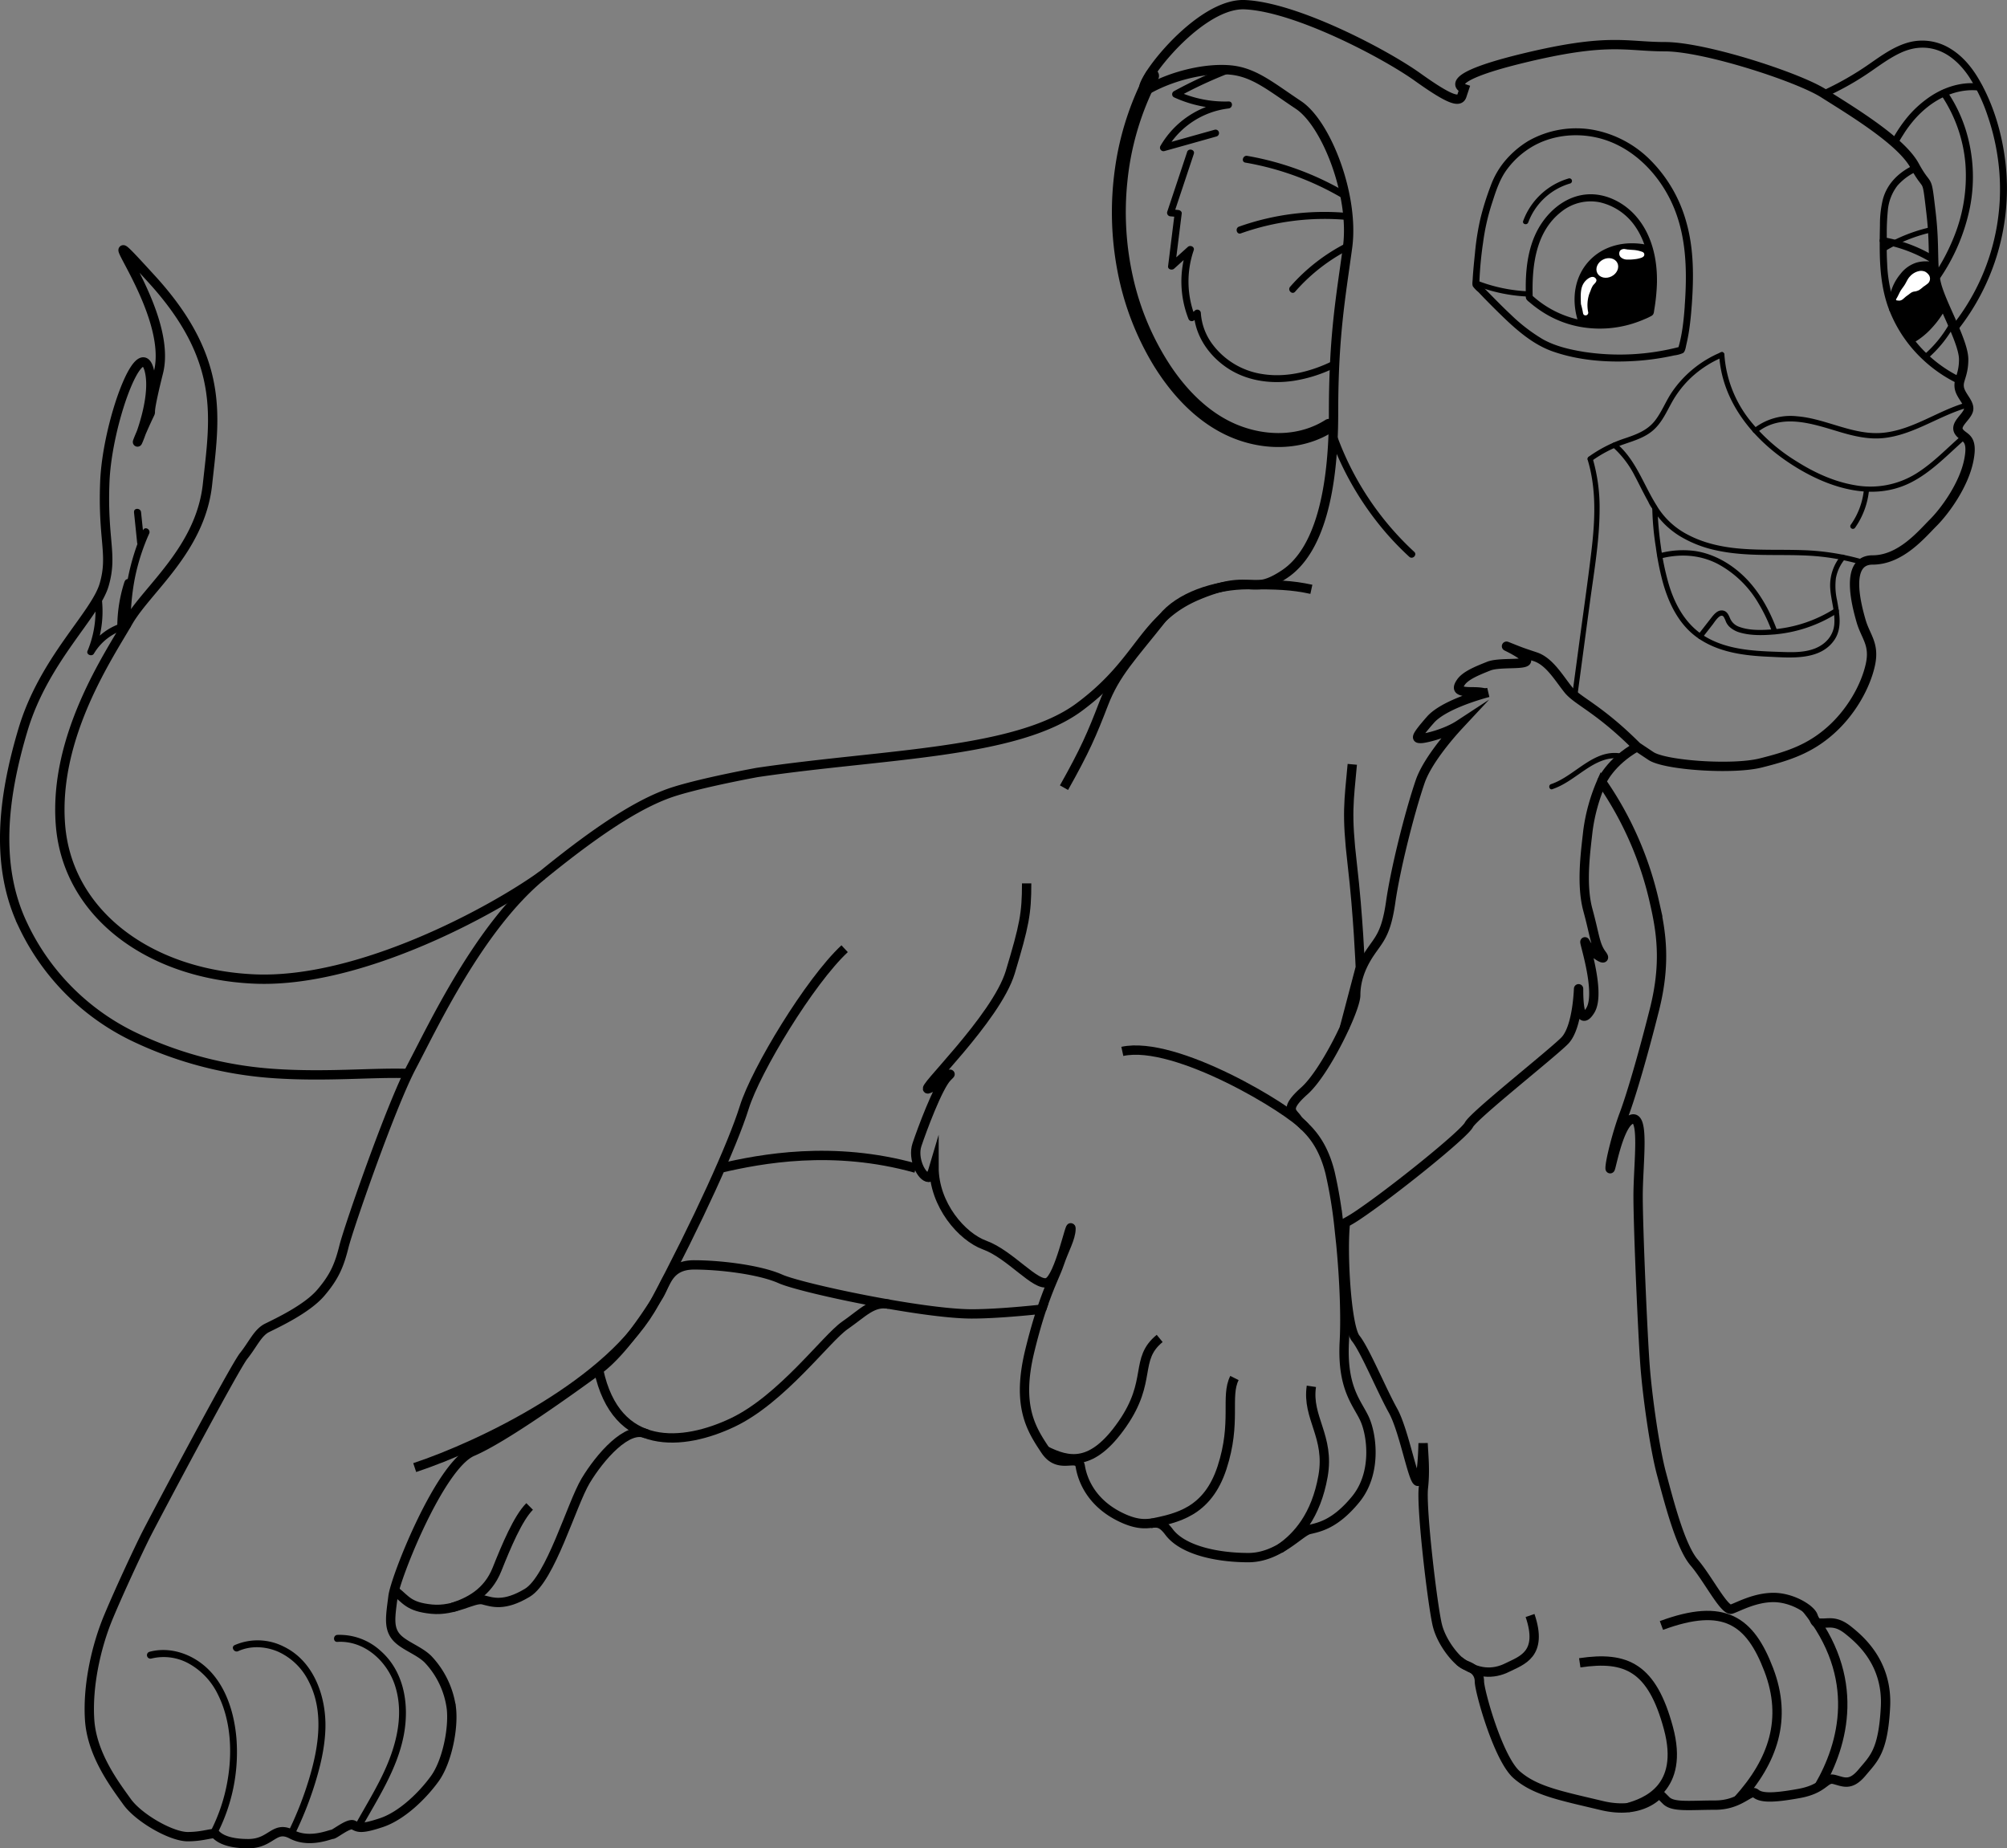 <svg xmlns="http://www.w3.org/2000/svg" viewBox="0 0 859.98 792.02"><rect x="0" y="0" width="859.98" height="792.02" fill="#808080" stroke="none"/><defs><style>.cls-1{fill:none;stroke-width:4px;}.cls-1,.cls-3{stroke:#000;stroke-miterlimit:10;}.cls-2{fill:#fff;}</style></defs><g id="Layer_2" data-name="Layer 2"><g id="Drawing"><path class="cls-1" d="M839.41,185c-2-3,3-6,4-9s-3-6-3.8-9.51a6.8,6.8,0,0,1,.14-3.39c.55-2.11,1.66-4.54,1.66-9.1,0-3.28-1.76-8.1-3.94-13.22-.29-.7-.6-1.4-.9-2.1-1-2.32-2.08-4.67-3.07-6.93-1.22-2.78-2.31-5.43-3.09-7.75a30.54,30.54,0,0,1-1.14-4.52c-.14-.77-.25-1.53-.34-2.31-.21-1.81-.31-3.66-.37-5.67-.11-3.68-.11-7.86-.47-13.2-.15-2.22-.37-4.64-.68-7.3-1.94-16.5-1.06-9.45-6.49-19.07l-.51-.93c-1.74-3.2-4.84-6.57-8.63-9.9h0c-9.12-8-22.25-15.94-30.09-20.91l-.28-.18c-11-7-51-20-68-20s-24-4-61,5-25,13-25,13l-1,3c-1,3-5,2-19-8s-52-30-74-31-52,42-41,36,25-9,35-8,17,7,29,15,24,39,21,61-6,38-6,71-6,59-21,69-13-1-37,9-24,28-51,48-84,20-138,28c0,0-22,4-35,8s-30,14-57,36-47,65-56,82-27,69-29,77-4,13-10,20-19,13-23,15-6,7-10,12-39,71-42,77-11,23-16,35-9,29-8,44,11,28,16,35,19,15,26,15,11-2,12-1,4,4,14,4,11-8,18.59-4,16.41,0,17.41,0,7-5,9-4,3,2,12-1,18-12,23-19,8-21,7-30a37.65,37.65,0,0,0-10-21c-4-4-11-6-14-10s-2-9-1-17,20-56,34-62,43-27,54-35,23-27,26-32,4-13,15-13,28,2,37,6,61,15,82,15c7.48,0,18.26-.76,29.9-2-1.59,4.75-3.31,10.62-5.1,18-5.7,23.56.7,33.43,6.7,42.43s14,1,15,7,5,16,18,22,14-2,20,6,21,11,34,11,22-11,26-12,11-2,20-13,7-27,4-34-10-13-8.88-33.61c.72-13.3-.37-32.92-2.31-49.47a196.5,196.5,0,0,0-3.81-22.92c-4-16-12-20-14-23s-6-4,3-12,22-35,22-41,2-12,6-18,7-8,9-22,8-38,12.61-51.5c2.78-8.15,11.45-18.66,16.8-24.4-6,3.93-14.79,5.9-16.41,5.9-2,0-3,0,4-8,5.3-6.06,19.79-10.4,24.76-11.72-2.38.49-1.51-.28-6.76-.28-6,0-7-1-5-4s7-5,12-7,18,0,16-3-12-7-7-5,5,2,11,4,10,9,14,14,13,8,29.5,24.5l6,4c6,4,35,6,47,3s21-6,30-14,15-19,17-28-2-12-4-19-7-26,5-26,21-11,26-16,13-16,15.16-26.5S841.41,188,839.41,185Z"/><path class="cls-1" d="M791.91,698.52c-5-4-8-3-11-3s-3,0-4-3-9-8-17-8-15,4-18,5-10-13-16-20-11-27-13.95-37.91-6.05-33.09-7.05-46.09-3-59-3-73,3-35-2.8-32.91-9.2,23.91-9.2,20.91,3-15,6-23,8-25,13-44.87,3-33.13,0-46.13A146.7,146.7,0,0,0,686.27,335a77.79,77.79,0,0,0-5.86,21c-1,9-3,23,0,34s3,15,6,19-5-1-7-5,7,21,2,29-5-6-5-9,0,16-6,22-39,32-41,36-33,29-48,39c-1.4.93-3,1.92-4.91,2.94-1.41,12.44.41,44.56,4.41,49.56s11,22,16,31,9,33,11,30c1.31-2,1.77-11.29,1.88-16.09.16,4.74,1,11.33.12,19.09-1,9,4,51,6,59s9,16,12,17,6,3,6,7,8,33,16,40,19,9,36.36,13.16,24.64-5.16,24.64-5.16l3,3c3,3,10,2,21,2s15-7,17.39-5,7.61,2,18.61,0,11-7,15-6,7,3,12-3,9-9,10-28S796.91,702.52,791.91,698.52Z"/><path class="cls-1" d="M439.91,378.52c0,13-1,18-7,38s-40,52-35,50,12-9,8-5-11,23-13,29,2,14,5,14c.75,0,1.56-1.88,2.3-4.4,0,16.22,12,29.87,21.7,33.4,11,4,22,18,27,16s10-27,10-23-3,9-5,15c-1.37,4.11-4.15,9.17-7.6,19.53"/><path class="cls-1" d="M455.91,337.52c9-16,12-23,17-36s12-20,25.2-36.66c7-8.85,22-14.34,36.8-14.34,12,0,18.38.12,27,2"/><path class="cls-1" d="M701.41,320c-11.5,6.5-15.14,15-15.14,15"/><path class="cls-1" d="M779.45,765.47c10.46-18,18.43-46.68-5.55-76.32"/><path class="cls-1" d="M744.54,771.44c15.37-16.92,21.37-34.92,13.37-55.92s-19-29-46-19"/><path class="cls-1" d="M697.35,774.63c7.56-2.11,24.56-8.11,17.56-34.11s-18-31-38-28"/><path class="cls-1" d="M625.26,711.74c7.65,5.78,14.65,5.78,20.65,2.78s15.4-5.56,9.7-22.28"/><path class="cls-1" d="M559.13,482.85c-6.22-7.33-55.22-37.33-78.22-32.33"/><path class="cls-1" d="M548.33,663.69c7.58-5.17,15.58-14.17,18.58-31.17s-7-25-5-38.48"/><path class="cls-1" d="M493,652.82c11-2.3,24.35-4.61,30.65-24s1.3-30.34,5.3-38.34"/><path class="cls-1" d="M447.91,621.52c10,5,20,7.39,33-11.31s5-27.69,16-36.69"/><path class="cls-1" d="M576,440.65l6.88-26.13s-.88-22.26-3.44-44.13-1.44-26.87,0-42.87"/><path class="cls-1" d="M177.7,628.86c28.21-9.34,84.44-36.24,102.83-70.79s33.38-67.55,38.38-83.55,28-54,43-68"/><path class="cls-1" d="M308.68,500.56c17.23-4,48.16-9.95,83.7,0"/><path class="cls-1" d="M381,558.87c-7-1.35-11,3.52-19,9.08s-27,31.57-48,41.57-50,13-57.5-22.5"/><path class="cls-1" d="M277,614.44c-8.06-3.92-20.06,10.08-26.06,20.08s-15,42-25,48-15,4-19,3-12,5-22,4-10.9-4.11-15.95-8"/><path class="cls-1" d="M193.94,688.76c7-2.24,15-6.24,19-16.24s9-22,14-27"/><path class="cls-1" d="M232.41,375c-21.5,15.5-78.5,46.5-123.5,44.5s-80-28-83-66,21-73,29-87,31-31,34-59,8-53-24-88,10,12,3,40,0,9-7,25,7-11,3-26-18,23-19,48,3.48,31-.26,44-25.74,32-34.74,62-12,59,0,84a100.84,100.84,0,0,0,48,48A164.24,164.24,0,0,0,117.21,460c22.7,1.57,42.75-.56,57.73,0"/><path d="M64.82,710.7a22.2,22.2,0,0,1,16.55,2.4,30,30,0,0,1,12,13c5.71,11.34,6.27,25.31,4,37.62A75,75,0,0,1,90.1,785c-.89,1.71,1.69,3.23,2.59,1.51a76.54,76.54,0,0,0,8.61-41.73C100.2,732,95.49,718.28,84,711.19c-5.93-3.68-13.2-5.23-20-3.38a1.5,1.5,0,0,0,.79,2.89Z"/><path d="M102.07,707.52c5.46-2.5,11.93-2.07,17.34.34a27.13,27.13,0,0,1,12.91,12.71c6.6,12.88,4.21,27.93.26,41.22a148.2,148.2,0,0,1-9.15,23.33c-.85,1.73,1.73,3.25,2.59,1.51a152.66,152.66,0,0,0,8.91-22.24c2.4-7.74,4.3-15.76,4.51-23.9.35-13.51-4.92-28.66-17.82-34.9a24.7,24.7,0,0,0-21.06-.66c-1.76.8-.23,3.39,1.51,2.59Z"/><path d="M144.56,703.55c11.72-.71,21.62,8.5,24.86,19.23,4,13.12-.15,27-6,38.82-3.46,7-7.54,13.67-11.33,20.5-.94,1.69,1.65,3.2,2.59,1.51,7.07-12.73,15.46-25.33,18.29-39.87,2.52-12.93.39-27.42-10-36.45a26,26,0,0,0-18.4-6.74c-1.91.11-1.93,3.11,0,3Z"/><path d="M40.59,256.36a44.46,44.46,0,0,1-3.09,22.57c-.67,1.59,1.9,2.58,2.74,1.15a23,23,0,0,1,14.63-10.69c1.89-.41,1.09-3.3-.79-2.89a25.93,25.93,0,0,0-16.43,12.07l2.74,1.16a46.24,46.24,0,0,0,3.2-23.37,1.54,1.54,0,0,0-1.5-1.5,1.51,1.51,0,0,0-1.5,1.5Z"/><path d="M57.41,219.45q.69,6.54,1.35,13.09c.14,1.33,2.07,2.22,2.8.75s1.56-3.11,2.33-4.67l-2.59-1.51A97.59,97.59,0,0,0,53,268a1.5,1.5,0,0,0,3,0,99.18,99.18,0,0,1,1.74-20,90.14,90.14,0,0,1,6.18-19.35c.78-1.73-1.72-3.26-2.59-1.51-.77,1.56-1.55,3.11-2.33,4.67l2.79.76q-.66-6.56-1.35-13.09c-.19-1.9-3.19-1.92-3,0Z"/><path d="M53.39,249.15a63,63,0,0,0-3.06,22.6c.1,1.92,3.1,1.93,3,0a60.6,60.6,0,0,1,3-21.8c.61-1.84-2.29-2.63-2.89-.8Z"/><path d="M491.06,31a124.64,124.64,0,0,0-13.31,41.25,134.19,134.19,0,0,0,1.08,43.94,121.5,121.5,0,0,0,15.45,40.35c7.38,12,17.39,23.08,30.18,29.43,13,6.47,28.74,7.74,42.11,1.54a38.73,38.73,0,0,0,4.51-2.48,3,3,0,0,0-3-5.19c-11.26,7.22-25.47,7.18-37.64,2.28s-21.88-14.82-29-25.57A114,114,0,0,1,485.54,119a127.11,127.11,0,0,1-2.48-41.07,119.5,119.5,0,0,1,10.8-39.17Q495,36.36,496.24,34a3.06,3.06,0,0,0-1.08-4.1,3,3,0,0,0-4.1,1.07Z"/><path d="M508.67,65.14Q504.4,78,500.13,90.8a1.52,1.52,0,0,0,1.44,1.9l3.24.3-1.5-1.5q-1.4,11.28-2.8,22.58c-.17,1.39,1.71,1.84,2.57,1.06l8-7.23-2.51-1.46a43.79,43.79,0,0,0,.64,30.09,1.53,1.53,0,0,0,2.51.66c.78-.66,1.58-1.31,2.37-2l-2.57-1.06c.55,9.39,6,17.61,13.59,23,8.55,6.06,19.26,7.58,29.46,6a61.53,61.53,0,0,0,18.1-5.92c1.73-.85.21-3.44-1.51-2.59-9.18,4.54-19.77,7.27-30,5.69a32.79,32.79,0,0,1-21.85-13.1,25.26,25.26,0,0,1-4.76-13.07,1.52,1.52,0,0,0-2.56-1.06l-2.37,2,2.51.66a41.19,41.19,0,0,1-.64-28.49c.52-1.51-1.47-2.4-2.51-1.46L501,113l2.56,1.06q1.39-11.3,2.8-22.58c.11-.86-.77-1.44-1.5-1.5l-3.24-.3L503,91.6q4.28-12.84,8.54-25.66c.61-1.84-2.28-2.63-2.89-.8Z"/><path d="M520.56,55.57l-22.39,6.28,1.69,2.2a35.53,35.53,0,0,1,26.57-17.57c1.88-.21,2-3.06,0-3a49.26,49.26,0,0,1-21.88-4.39v2.59a187.78,187.78,0,0,1,22.09-10.31c1.78-.69,1-3.59-.79-2.89A192.71,192.71,0,0,0,503,39.09a1.5,1.5,0,0,0,0,2.59,52.43,52.43,0,0,0,23.39,4.8v-3a38.65,38.65,0,0,0-29.16,19.06,1.51,1.51,0,0,0,1.69,2.2q11.21-3.12,22.39-6.28a1.5,1.5,0,0,0-.79-2.89Z"/><path d="M554.94,125a77.94,77.94,0,0,1,23.28-18.15c1.72-.88.21-3.47-1.51-2.59a80.1,80.1,0,0,0-23.9,18.62c-1.26,1.45.85,3.58,2.13,2.12Z"/><path d="M531.7,100a107.1,107.1,0,0,1,45.91-5.72c1.93.18,1.91-2.83,0-3a109.17,109.17,0,0,0-46.7,5.83c-1.81.65-1,3.55.79,2.89Z"/><path d="M533.63,69.68a123.29,123.29,0,0,1,41.93,15.46,1.5,1.5,0,0,0,1.51-2.59,125.57,125.57,0,0,0-42.65-15.76c-1.88-.32-2.7,2.57-.79,2.89Z"/><path d="M569.79,186.91a130.85,130.85,0,0,0,24.47,41.84,127.11,127.11,0,0,0,9.59,9.83c1.42,1.3,3.55-.81,2.13-2.12a126.49,126.49,0,0,1-33.3-50.35c-.64-1.81-3.54-1-2.89.8Z"/><path d="M838.54,141.86a97.81,97.81,0,0,0,20.88-71.32c-1.37-12.62-5-25.38-11.41-36.41-3.07-5.29-7.07-10.16-12.37-13.33A22.75,22.75,0,0,0,818.49,18c-6.54,1.59-12.13,5.69-17.57,9.46a129.12,129.12,0,0,1-20,11.43c-1.76.8-.23,3.39,1.51,2.59A123.31,123.31,0,0,0,799.58,32c4.85-3.22,9.49-6.88,14.79-9.35s10.81-3,16.25-1,9.86,6.41,13.08,11.23a73,73,0,0,1,8,16.79A97.31,97.31,0,0,1,856,67.48a93.84,93.84,0,0,1-19.63,72.26c-1.19,1.49.92,3.63,2.13,2.12Z"/><path d="M830.57,120.25a83.11,83.11,0,0,0,13.57-31.56,67.8,67.8,0,0,0-1.79-32.9,62.43,62.43,0,0,0-8.07-16.7c-1.09-1.58-3.69-.08-2.59,1.51a61.77,61.77,0,0,1,10.49,29.85A69.53,69.53,0,0,1,837,102.12,86.37,86.37,0,0,1,828,118.74c-1.1,1.59,1.5,3.09,2.59,1.51Z"/><path d="M813.28,61.12c0,.83.43-.4.58-.65.26-.46.53-.92.8-1.37.47-.78,1-1.55,1.45-2.31a52.46,52.46,0,0,1,3.32-4.52A42.77,42.77,0,0,1,827.05,45c6.1-4.43,13.42-7.06,21-6.18,1.92.22,1.9-2.78,0-3-8.25-1-16.46,2-23,7a46.12,46.12,0,0,0-8.25,8,60.58,60.58,0,0,0-3.64,5.06c-.57.89-1.13,1.8-1.66,2.71a6.16,6.16,0,0,0-1.21,2.56,1.5,1.5,0,0,0,3,0Z"/><path d="M840.51,161.82a56.7,56.7,0,0,1-27.23-27.69A59.93,59.93,0,0,1,808.63,113c-.22-4-.22-8.1-.16-12.15a97.79,97.79,0,0,1,.45-10.69,20.22,20.22,0,0,1,4.15-10.66,24.52,24.52,0,0,1,8.61-6.22c1.75-.82.23-3.4-1.51-2.59-6.36,3-11.47,7.75-13.37,14.68a45.43,45.43,0,0,0-1.26,11c-.09,4.25-.16,8.51-.06,12.77.19,8,1.1,16,3.95,23.47a57.48,57.48,0,0,0,10.46,17.31A60,60,0,0,0,839,164.41c1.73.84,3.25-1.75,1.51-2.59Z"/><path d="M807.51,107.71a67.42,67.42,0,0,1,20.88-8.31c1.42-.3.82-2.47-.59-2.17a69.3,69.3,0,0,0-21.42,8.54,1.12,1.12,0,0,0,1.13,1.94Z"/><path d="M825.77,153.8a51.9,51.9,0,0,0,11.78-14.54c.69-1.27-1.25-2.4-1.95-1.13a49.81,49.81,0,0,1-11.42,14.08c-1.1.94.49,2.53,1.59,1.59Z"/><path d="M819.24,146.8a33.3,33.3,0,0,0,9.9-8.45,38.39,38.39,0,0,0,4.36-6.58c-1.22-2.78-2.31-5.43-3.09-7.75a30.54,30.54,0,0,1-1.14-4.52c.59-.85,1.17-1.72,1.72-2.59a9.08,9.08,0,0,0-2.06.28c-4.09,1-9.22,4.57-13.57,9.89a38.27,38.27,0,0,0-4.1,6.09h0"/><path d="M819.07,146.46a31.11,31.11,0,0,0,8.09-6.41,38.86,38.86,0,0,0,6-8.45v.32c-.87-2-1.72-4-2.48-6a33.48,33.48,0,0,1-1.77-6.32l0-.15.09-.13,1.7-2.56h0l.32.57c-.12.73-.21,1.16-.28,1.69l-.17,1.3c-.06.3-.09.65-.12.91s-.07.47-.11.64a1.76,1.76,0,0,1-.32.7c-.12.19-.23.38-.34.58a20.36,20.36,0,0,1-1.33,2.2,12,12,0,0,1-3.89,3c-1.54.9-3.23,1.83-5.09,2.78a65.4,65.4,0,0,1-6.5,2.87h0l.2-.83H809.5l.2-.84v0a16.72,16.72,0,0,1,.8-8.17,21.54,21.54,0,0,1,3.92-6.88,14,14,0,0,1,6.76-4.75,14.92,14.92,0,0,1,4.69-.54c.41,0,.83,0,1.25.09a3.38,3.38,0,0,1,1.27.3,2.88,2.88,0,0,1,.71.5,6.79,6.79,0,0,1,.7.79,6.35,6.35,0,0,1,.66,1.23,9.68,9.68,0,0,1,.54,1.65l.32.58h0l-1.73,2.59.06-.28a32.75,32.75,0,0,0,1.74,6.19c.76,2,1.6,4,2.47,6l.07.16-.08.16a39.93,39.93,0,0,1-6.13,8.62,31.85,31.85,0,0,1-8.29,6.57Z"/><path d="M829.32,110.07a63.36,63.36,0,0,0-22-8.38,1.55,1.55,0,0,0-1.84,1,1.5,1.5,0,0,0,1,1.84,61.28,61.28,0,0,1,21.26,8.08,1.5,1.5,0,0,0,1.51-2.59Z"/><path class="cls-2" d="M825.75,121.31c-1.18,1.07-1.73,1.07-2.84,2.21a5.24,5.24,0,0,1-2,1c-.29.07-1.15.18-1.44.25-.78.19-1.85,1.39-2.56,1.75s-2,2-3,2l-1.11-.09c.75-1.14,1.36-2.77,2.11-3.91a28.44,28.44,0,0,0,2-3,8.82,8.82,0,0,1,2-3,6.81,6.81,0,0,1,4-2,3.4,3.4,0,0,1,3.17,1.44A2.4,2.4,0,0,1,825.75,121.31Z"/><path class="cls-2" d="M825.49,121c-.58.51-1.22.89-1.84,1.34a13.52,13.52,0,0,1-1.7,1.34c-1.12.58-2.44.42-3.47,1.15-.56.4-1.05.9-1.64,1.26a10.81,10.81,0,0,0-1.32,1,3.11,3.11,0,0,1-1.61,1,8.3,8.3,0,0,1-1.11-.09l.33.57c.58-.91,1-1.89,1.49-2.84a24.53,24.53,0,0,1,1.79-2.72c.94-1.33,1.44-2.92,2.59-4.09,1.33-1.37,3.33-2.52,5.29-1.92a3.58,3.58,0,0,1,1.53,1.17,2.06,2.06,0,0,1-.33,2.82c-.35.34.18.87.53.53a2.78,2.78,0,0,0,.23-4,4.84,4.84,0,0,0-1.36-1.11,4.47,4.47,0,0,0-2.23-.32,7.21,7.21,0,0,0-4.26,2.35c-1.07,1.1-1.55,2.55-2.39,3.81-.62.94-1.35,1.8-1.88,2.8s-1,2.13-1.65,3.12a.38.38,0,0,0,.32.56,10.59,10.59,0,0,0,1.11.09,2.75,2.75,0,0,0,1.57-.72c.52-.41,1-.92,1.53-1.28s1.13-.84,1.71-1.27a3.62,3.62,0,0,1,1.83-.66,5.67,5.67,0,0,0,1.78-.6,14.77,14.77,0,0,0,1.83-1.43,17.72,17.72,0,0,0,1.86-1.36C826.38,121.25,825.85,120.72,825.49,121Z"/><path d="M721.91,131c-.45,6.25-1.09,12.58-2.94,18.6l1-1.05a101.55,101.55,0,0,1-41.24,2.23c-6.06-1-12.3-2.4-17.69-5.44a73.5,73.5,0,0,1-13.71-10.57c-4.78-4.46-9.25-9.24-13.9-13.83l.43,1.06A156,156,0,0,1,635.48,104,94.45,94.45,0,0,1,639.33,87c1.56-4.83,3.12-9.81,6.1-14a36.45,36.45,0,0,1,12.07-10.7c10-5.41,22.55-5.66,33-1.35,10.76,4.44,19.29,13.29,24.63,23.49,7.54,14.4,7.9,30.7,6.76,46.55-.13,1.92,2.87,1.91,3,0,.87-12.06,1-24.33-2.39-36.06a60.15,60.15,0,0,0-15-26,46.51,46.51,0,0,0-24.93-13.32,41.53,41.53,0,0,0-27.67,4.77,40.47,40.47,0,0,0-10.5,9.15,35.4,35.4,0,0,0-5.65,10.09,116.89,116.89,0,0,0-4.41,14.06A111.25,111.25,0,0,0,632,108.54c-.24,2.39-.49,4.78-.69,7.17-.1,1.18-.19,2.35-.26,3.53,0,1-.39,2.62.11,3.53a13.44,13.44,0,0,0,2.32,2.39L636,127.8c1.79,1.82,3.59,3.65,5.41,5.44,6.89,6.79,14.49,14,23.78,17.3,11,3.88,23.07,4.84,34.65,4.18a108.4,108.4,0,0,0,17.58-2.43,12.92,12.92,0,0,0,3.72-1c1-.65,1.2-2.6,1.46-3.69a76.09,76.09,0,0,0,1.46-8.2c.37-2.79.62-5.59.82-8.4C725.05,129.09,722.05,129.1,721.91,131Z"/><path d="M707,120.76a82.76,82.76,0,0,1-1.37,12.85l.69-.9a44.82,44.82,0,0,1-29,4.43l1.1,1.45h0a1.52,1.52,0,0,0-1.1-1.45,43.48,43.48,0,0,1-21-10.71l.43,1.06c-.42-13.22,1.11-28.19,12.41-36.87a20,20,0,0,1,16.37-3.93,25.22,25.22,0,0,1,15,10.13c4.9,7,6.58,15.57,6.46,24a1.5,1.5,0,0,0,3,0c.14-9.67-2.07-19.72-8.3-27.35C696.53,87.06,688.27,82.67,680,83.3c-8,.6-14.77,5.61-19.23,12.08-5.31,7.71-6.86,17.18-7,26.37,0,1.43,0,2.86,0,4.29a5.93,5.93,0,0,0,.17,2,4.3,4.3,0,0,0,1.28,1.34,50.13,50.13,0,0,0,6.18,4.58,44.42,44.42,0,0,0,15.18,6l-1.11-1.44h0a1.52,1.52,0,0,0,1.11,1.44,47.35,47.35,0,0,0,22.92-1.27,51.6,51.6,0,0,0,5.36-2,24.69,24.69,0,0,0,2.79-1.34c1-.57,1-1.4,1.15-2.41A83.91,83.91,0,0,0,710,120.76C710.07,118.83,707.07,118.83,707,120.76Z"/><path class="cls-3" d="M708.52,120.76A83.12,83.12,0,0,1,707.09,134,46.52,46.52,0,0,1,677,138.59h0c-.24-.69-.46-1.37-.65-2.06-2.48-8.73-1.06-17.71,4.68-24.1,6.17-6.88,15.87-9.1,25.5-6.82A48.22,48.22,0,0,1,708.52,120.76Z"/><ellipse class="cls-2" cx="688.73" cy="114.87" rx="4.82" ry="4.03" transform="translate(23.64 327.47) rotate(-27.2)"/><path class="cls-2" d="M680.5,133.72c-.25-1.22-.48-2.46-.85-3.65a1.41,1.41,0,0,0-.06-.22c0,.06,0,.34,0,.05,0-.58,0-1.17,0-1.75a14.7,14.7,0,0,1,.46-4.77,4.31,4.31,0,0,1,.75-1.29,9,9,0,0,1,.7-.68,3.22,3.22,0,0,1,.41-.32c.47-.3.2,0,0-.44l-.15-.56s0-.23.08-.24-.2.21-.26.27-.43.41-.62.64a6.83,6.83,0,0,0-1,1.82,37.81,37.81,0,0,0-1.51,3.87,18.32,18.32,0,0,0-.11,7.87,1.13,1.13,0,0,0,1.38.78,1.15,1.15,0,0,0,.79-1.38,15.19,15.19,0,0,1,.39-7.52c.2-.57.43-1.12.66-1.67a10,10,0,0,1,1-2.18c.66-.88,2.27-1.95,1.07-3.17s-2.93-.07-3.91.83a6.92,6.92,0,0,0-1.75,2.59c-.83,2.2-.64,4.85-.58,7.16a3.46,3.46,0,0,0,.17,1.06c.33,1.15.56,2.33.8,3.5.29,1.41,2.45.81,2.17-.6Z"/><path class="cls-2" d="M703.71,107.93a13.55,13.55,0,0,0-3.44-.8l-1.73-.12-.66-.07-.31,0c.15,0,0,0,0,0-.39-.06-.78-.14-1.17-.19a2.38,2.38,0,0,0-2.13.57,2.19,2.19,0,0,0,.22,2.9,4,4,0,0,0,2.87,1,17.34,17.34,0,0,0,3-.14,12.12,12.12,0,0,0,2.8-.58,2.75,2.75,0,0,0,1.1-.63,1.16,1.16,0,0,0,0-1.59,1.14,1.14,0,0,0-1.59,0c-.1.13-.07-.1.13-.09-.06,0-.25.14-.31.17.23-.13,0,0-.08,0l-.34.1c-.37.1-.75.18-1.13.25a19.14,19.14,0,0,1-2.28.24,7.61,7.61,0,0,1-2.2-.13l-.2-.07-.1-.06a.18.18,0,0,1-.08-.12c.05.16,0-.05,0-.05s0,.09,0,.14a.9.9,0,0,1-.14.2s-.31.17-.2.12.21,0,0,0,0,0,0,0l.39,0s.22,0,0,0l.2,0,.39.07a34.24,34.24,0,0,0,3.5.33l.31,0h.13c.21,0-.07,0-.07,0l.63.12c.63.15,1.24.36,1.85.57a1.14,1.14,0,0,0,1.38-.78,1.15,1.15,0,0,0-.79-1.39Z"/><path d="M680.27,196.94c3.88,12.72,3.19,26.11,1.64,39.16-1.56,13.2-3.48,26.36-5.24,39.54l-3,22.32c-.19,1.41,2,2,2.17.6q2.7-20.07,5.38-40.14c1.79-13.32,4.18-26.77,4.19-40.25a74.6,74.6,0,0,0-3-21.83,1.13,1.13,0,0,0-2.17.6Z"/><path d="M681.92,197.61a52.45,52.45,0,0,1,14-7.28c4.44-1.54,9.1-2.91,12.66-6.15s5.44-7.53,7.68-11.56a43.74,43.74,0,0,1,8.56-11,45.91,45.91,0,0,1,13.26-8.52c1.32-.55.74-2.73-.59-2.17a47.37,47.37,0,0,0-21.25,17.33c-2.6,3.94-4.3,8.47-7.25,12.18-3.21,4-7.78,5.71-12.51,7.31a57.32,57.32,0,0,0-15.67,7.91c-1.16.84,0,2.79,1.13,1.94Z"/><path d="M736.64,152c1.08,19.21,13.4,34.95,28.77,45.51,15.17,10.43,35.44,18.18,53.14,9.37,9.22-4.59,16.25-12.34,23.92-19,1.1-.95-.5-2.53-1.59-1.59-6.57,5.7-12.58,12.16-20,16.74a37.18,37.18,0,0,1-26.2,4.85c-9-1.54-17.36-5.44-25-10.28A76.94,76.94,0,0,1,750,180.34,50.83,50.83,0,0,1,738.89,152c-.08-1.44-2.33-1.45-2.25,0Z"/><path d="M798.68,209.61A31.49,31.49,0,0,1,792.94,225a1.13,1.13,0,0,0,1.95,1.13,33.79,33.79,0,0,0,6-16.47,1.14,1.14,0,0,0-1.13-1.13,1.16,1.16,0,0,0-1.12,1.13Z"/><path d="M752.87,185.35c10.57-8.54,24-3.66,35.53-.23,6,1.78,12.21,3.24,18.5,2.61,6-.59,11.56-2.7,17-5.11,6.49-2.88,12.78-6.2,19.66-8.08a1.12,1.12,0,0,0-.59-2.17c-12.13,3.31-22.75,11.51-35.39,13-13,1.59-24.84-6-37.62-7a25.59,25.59,0,0,0-18.66,5.38c-1.13.91.47,2.5,1.59,1.59Z"/><path d="M798.69,239.92a104.32,104.32,0,0,0-26-4.17c-9.2-.34-18.44.12-27.62-.71-7.45-.67-15-2.33-21.65-5.82a33.38,33.38,0,0,1-12.76-11.31l-.36-.55-.09.19,0-.3c-.19-.26-.33-.6-.51-.88-.57-.94-1.14-1.89-1.68-2.85-4.64-8.26-8-17.34-15.47-23.61-1.1-.93-2.7.66-1.59,1.59a41.82,41.82,0,0,1,9.5,12.38c1.32,2.45,2.54,5,3.82,7.42.65,1.27,1.33,2.52,2,3.76a15.47,15.47,0,0,0,2,3.28l-.33-.79c0,1.07,1.56,2.65,2.17,3.46a39.1,39.1,0,0,0,3,3.45,36.23,36.23,0,0,0,6.48,5.15,50,50,0,0,0,15.81,6.22c13.06,2.88,26.5,1.56,39.74,2.28a99.81,99.81,0,0,1,22.94,4,1.12,1.12,0,0,0,.59-2.17Z"/><path d="M708.31,218.33h0l-.33-.79a120.23,120.23,0,0,0,1.53,16.93,117.15,117.15,0,0,0,3,15.07c2.47,8.85,6.69,17.66,14.23,23.27,8.93,6.64,20.23,8.12,31,8.59,9.43.42,22.25,1.81,28.34-7.28,3.39-5.07,2.05-11.34,1.08-16.94a27.36,27.36,0,0,1-.5-9.37,17.93,17.93,0,0,1,3.82-8.19c.91-1.11-.67-2.71-1.59-1.59a19.87,19.87,0,0,0-4.69,13.39c.2,5.33,2.16,10.54,1.79,15.9-.34,5-3.7,8.73-8.28,10.54-5.08,2-10.74,1.61-16.08,1.44-10.67-.35-22-1-31.3-6.75-8-5-12.58-13.27-15.25-22.1a111.82,111.82,0,0,1-3.39-16.1q-.69-4.76-1.08-9.56c-.13-1.6-.24-3.21-.32-4.82-.05-.88.24-2.55-.45-3.24-1-1-2.62.57-1.59,1.59Z"/><path d="M711.53,239.33c8.34-2.12,16.72-1.68,24.44,2.27a44.67,44.67,0,0,1,17.44,16.79,71.2,71.2,0,0,1,6,12.63c.49,1.34,2.67.76,2.17-.6-3-8.2-7.18-16.1-13.29-22.41-5.83-6-13.47-10.59-21.81-11.88a38.76,38.76,0,0,0-15.53,1,1.13,1.13,0,0,0,.59,2.17Z"/><path d="M729.29,273.46l4.61-5.91c.73-.93,3.26-5.12,4.68-3.23a13.08,13.08,0,0,1,1,2.18,7.06,7.06,0,0,0,1.63,2.23,11,11,0,0,0,4.57,2.38c4.36,1.23,9.25,1.15,13.72.81a59.78,59.78,0,0,0,27.89-9.27c1.22-.78.09-2.73-1.13-1.94a58,58,0,0,1-27,9c-4.48.32-9.6.5-13.89-1.07a6.58,6.58,0,0,1-4-3.56c-.65-1.5-1.3-3.18-3.13-3.47-2.34-.38-3.94,1.8-5.2,3.41l-5.36,6.87c-.88,1.13.7,2.73,1.59,1.59Z"/><path d="M665.14,338.17c5.22-1.75,9.46-5.2,14-8.24,4.66-3.14,10.11-6.07,15.89-4.66a1.13,1.13,0,0,0,.59-2.17c-12.32-3-20.48,9.36-31,12.9-1.37.46-.78,2.63.59,2.17Z"/><path d="M632.13,122.32a70.27,70.27,0,0,0,23.13,4.78c1.45.05,1.45-2.2,0-2.25a68.39,68.39,0,0,1-22.54-4.7c-1.35-.53-1.93,1.65-.59,2.17Z"/><path d="M654.85,95.29a27.3,27.3,0,0,1,18-16.68,1.13,1.13,0,0,0-.6-2.17,29.67,29.67,0,0,0-19.59,18.25c-.5,1.36,1.67,2,2.17.6Z"/></g></g></svg>